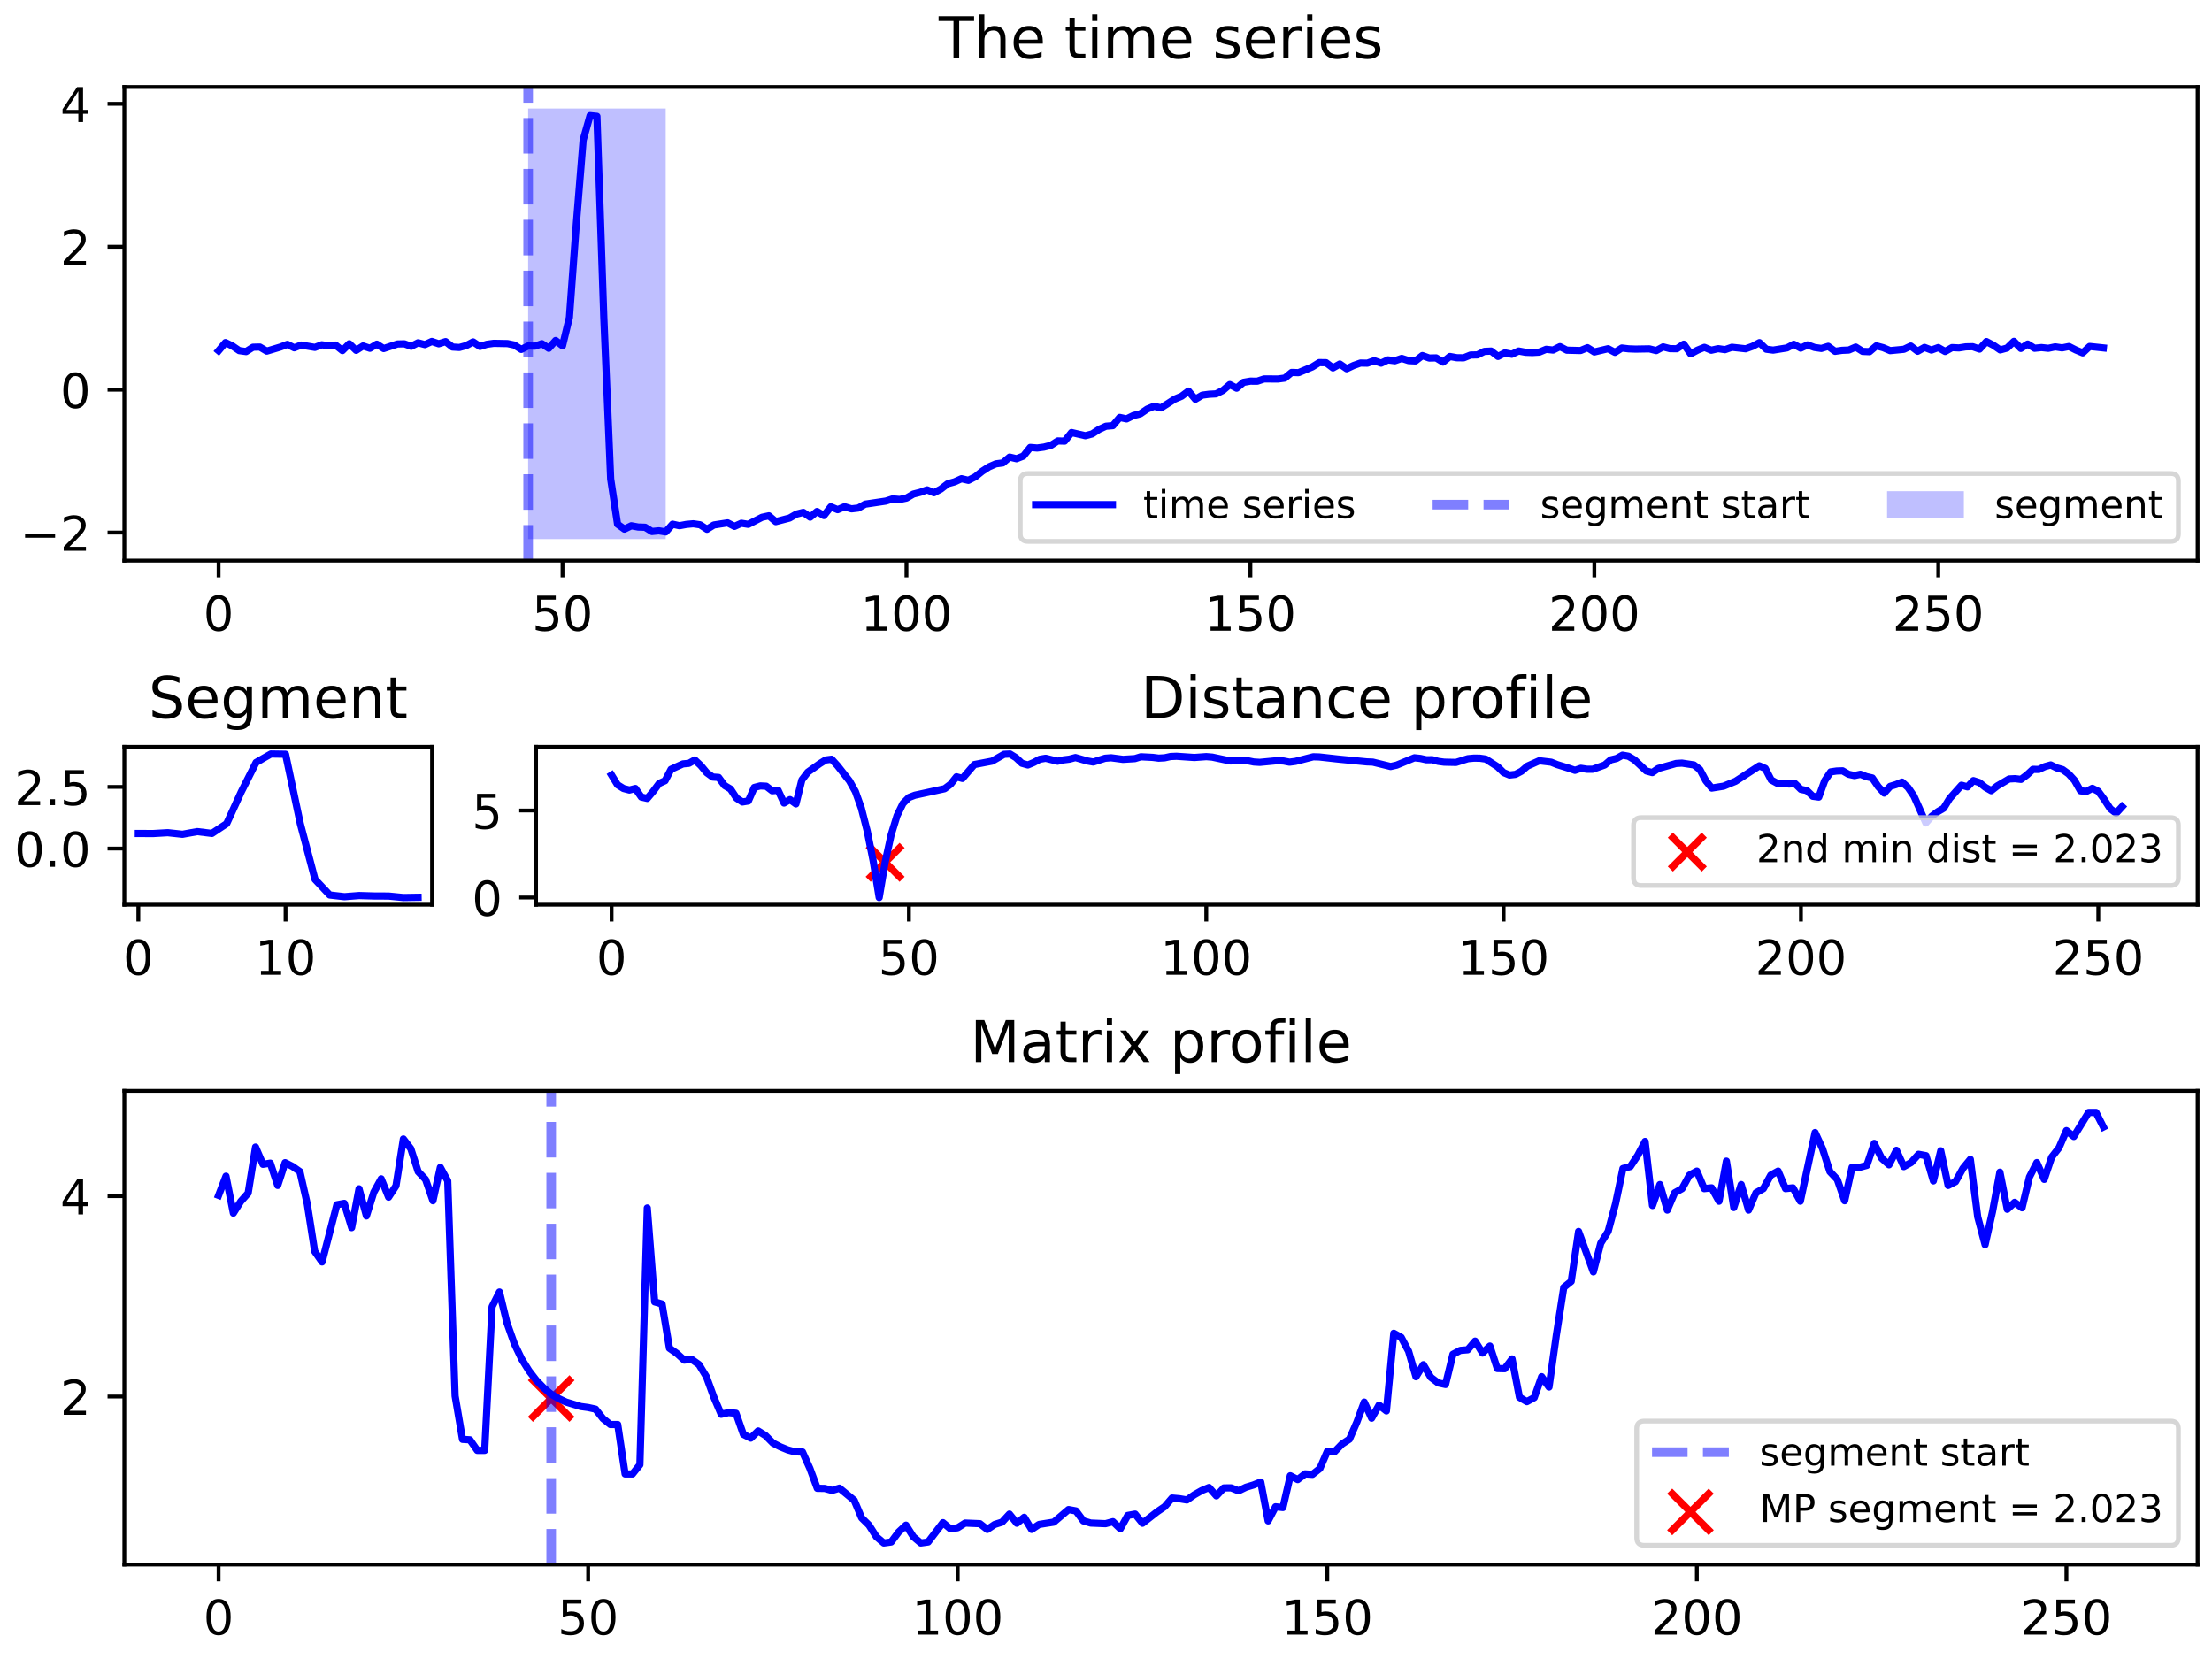 <?xml version="1.0" encoding="utf-8" standalone="no"?>
<!DOCTYPE svg PUBLIC "-//W3C//DTD SVG 1.1//EN"
  "http://www.w3.org/Graphics/SVG/1.1/DTD/svg11.dtd">
<!-- Created with matplotlib (https://matplotlib.org/) -->
<svg height="345.6pt" version="1.1" viewBox="0 0 460.8 345.6" width="460.8pt" xmlns="http://www.w3.org/2000/svg" xmlns:xlink="http://www.w3.org/1999/xlink">
 <defs>
  <style type="text/css">
*{stroke-linecap:butt;stroke-linejoin:round;}
  </style>
 </defs>
 <g id="figure_1">
  <g id="patch_1">
   <path d="M 0 345.6 
L 460.8 345.6 
L 460.8 0 
L 0 0 
z
" style="fill:#ffffff;"/>
  </g>
  <g id="axes_1">
   <g id="patch_2">
    <path d="M 25.903 116.79 
L 457.8 116.79 
L 457.8 18.118 
L 25.903 18.118 
z
" style="fill:#ffffff;"/>
   </g>
   <g id="patch_3">
    <path clip-path="url(#pa084a2a90e)" d="M 110.019 112.305 
L 138.678 112.305 
L 138.678 22.603 
L 110.019 22.603 
z
" style="fill:#0000ff;opacity:0.25;"/>
   </g>
   <g id="matplotlib.axis_1">
    <g id="xtick_1">
     <g id="line2d_1">
      <defs>
       <path d="M 0 0 
L 0 3.5 
" id="ma8cb26f817" style="stroke:#000000;stroke-width:0.8;"/>
      </defs>
      <g>
       <use style="stroke:#000000;stroke-width:0.8;" x="45.535" xlink:href="#ma8cb26f817" y="116.79"/>
      </g>
     </g>
     <g id="text_1">
      <!-- 0 -->
      <defs>
       <path d="M 31.781 66.406 
Q 24.172 66.406 20.328 58.906 
Q 16.5 51.422 16.5 36.375 
Q 16.5 21.391 20.328 13.891 
Q 24.172 6.391 31.781 6.391 
Q 39.453 6.391 43.281 13.891 
Q 47.125 21.391 47.125 36.375 
Q 47.125 51.422 43.281 58.906 
Q 39.453 66.406 31.781 66.406 
z
M 31.781 74.219 
Q 44.047 74.219 50.516 64.516 
Q 56.984 54.828 56.984 36.375 
Q 56.984 17.969 50.516 8.266 
Q 44.047 -1.422 31.781 -1.422 
Q 19.531 -1.422 13.062 8.266 
Q 6.594 17.969 6.594 36.375 
Q 6.594 54.828 13.062 64.516 
Q 19.531 74.219 31.781 74.219 
z
" id="DejaVuSans-48"/>
      </defs>
      <g transform="translate(42.354 131.389)scale(0.1 -0.1)">
       <use xlink:href="#DejaVuSans-48"/>
      </g>
     </g>
    </g>
    <g id="xtick_2">
     <g id="line2d_2">
      <g>
       <use style="stroke:#000000;stroke-width:0.8;" x="117.183" xlink:href="#ma8cb26f817" y="116.79"/>
      </g>
     </g>
     <g id="text_2">
      <!-- 50 -->
      <defs>
       <path d="M 10.797 72.906 
L 49.516 72.906 
L 49.516 64.594 
L 19.828 64.594 
L 19.828 46.734 
Q 21.969 47.469 24.109 47.828 
Q 26.266 48.188 28.422 48.188 
Q 40.625 48.188 47.75 41.5 
Q 54.891 34.812 54.891 23.391 
Q 54.891 11.625 47.562 5.094 
Q 40.234 -1.422 26.906 -1.422 
Q 22.312 -1.422 17.547 -0.641 
Q 12.797 0.141 7.719 1.703 
L 7.719 11.625 
Q 12.109 9.234 16.797 8.062 
Q 21.484 6.891 26.703 6.891 
Q 35.156 6.891 40.078 11.328 
Q 45.016 15.766 45.016 23.391 
Q 45.016 31 40.078 35.438 
Q 35.156 39.891 26.703 39.891 
Q 22.75 39.891 18.812 39.016 
Q 14.891 38.141 10.797 36.281 
z
" id="DejaVuSans-53"/>
      </defs>
      <g transform="translate(110.821 131.389)scale(0.1 -0.1)">
       <use xlink:href="#DejaVuSans-53"/>
       <use x="63.623" xlink:href="#DejaVuSans-48"/>
      </g>
     </g>
    </g>
    <g id="xtick_3">
     <g id="line2d_3">
      <g>
       <use style="stroke:#000000;stroke-width:0.8;" x="188.832" xlink:href="#ma8cb26f817" y="116.79"/>
      </g>
     </g>
     <g id="text_3">
      <!-- 100 -->
      <defs>
       <path d="M 12.406 8.297 
L 28.516 8.297 
L 28.516 63.922 
L 10.984 60.406 
L 10.984 69.391 
L 28.422 72.906 
L 38.281 72.906 
L 38.281 8.297 
L 54.391 8.297 
L 54.391 0 
L 12.406 0 
z
" id="DejaVuSans-49"/>
      </defs>
      <g transform="translate(179.288 131.389)scale(0.1 -0.1)">
       <use xlink:href="#DejaVuSans-49"/>
       <use x="63.623" xlink:href="#DejaVuSans-48"/>
       <use x="127.246" xlink:href="#DejaVuSans-48"/>
      </g>
     </g>
    </g>
    <g id="xtick_4">
     <g id="line2d_4">
      <g>
       <use style="stroke:#000000;stroke-width:0.8;" x="260.48" xlink:href="#ma8cb26f817" y="116.79"/>
      </g>
     </g>
     <g id="text_4">
      <!-- 150 -->
      <g transform="translate(250.936 131.389)scale(0.1 -0.1)">
       <use xlink:href="#DejaVuSans-49"/>
       <use x="63.623" xlink:href="#DejaVuSans-53"/>
       <use x="127.246" xlink:href="#DejaVuSans-48"/>
      </g>
     </g>
    </g>
    <g id="xtick_5">
     <g id="line2d_5">
      <g>
       <use style="stroke:#000000;stroke-width:0.8;" x="332.129" xlink:href="#ma8cb26f817" y="116.79"/>
      </g>
     </g>
     <g id="text_5">
      <!-- 200 -->
      <defs>
       <path d="M 19.188 8.297 
L 53.609 8.297 
L 53.609 0 
L 7.328 0 
L 7.328 8.297 
Q 12.938 14.109 22.625 23.891 
Q 32.328 33.688 34.812 36.531 
Q 39.547 41.844 41.422 45.531 
Q 43.312 49.219 43.312 52.781 
Q 43.312 58.594 39.234 62.25 
Q 35.156 65.922 28.609 65.922 
Q 23.969 65.922 18.812 64.312 
Q 13.672 62.703 7.812 59.422 
L 7.812 69.391 
Q 13.766 71.781 18.938 73 
Q 24.125 74.219 28.422 74.219 
Q 39.75 74.219 46.484 68.547 
Q 53.219 62.891 53.219 53.422 
Q 53.219 48.922 51.531 44.891 
Q 49.859 40.875 45.406 35.406 
Q 44.188 33.984 37.641 27.219 
Q 31.109 20.453 19.188 8.297 
z
" id="DejaVuSans-50"/>
      </defs>
      <g transform="translate(322.585 131.389)scale(0.1 -0.1)">
       <use xlink:href="#DejaVuSans-50"/>
       <use x="63.623" xlink:href="#DejaVuSans-48"/>
       <use x="127.246" xlink:href="#DejaVuSans-48"/>
      </g>
     </g>
    </g>
    <g id="xtick_6">
     <g id="line2d_6">
      <g>
       <use style="stroke:#000000;stroke-width:0.8;" x="403.777" xlink:href="#ma8cb26f817" y="116.79"/>
      </g>
     </g>
     <g id="text_6">
      <!-- 250 -->
      <g transform="translate(394.233 131.389)scale(0.1 -0.1)">
       <use xlink:href="#DejaVuSans-50"/>
       <use x="63.623" xlink:href="#DejaVuSans-53"/>
       <use x="127.246" xlink:href="#DejaVuSans-48"/>
      </g>
     </g>
    </g>
   </g>
   <g id="matplotlib.axis_2">
    <g id="ytick_1">
     <g id="line2d_7">
      <defs>
       <path d="M 0 0 
L -3.5 0 
" id="mf1a8c52ce9" style="stroke:#000000;stroke-width:0.8;"/>
      </defs>
      <g>
       <use style="stroke:#000000;stroke-width:0.8;" x="25.903" xlink:href="#mf1a8c52ce9" y="110.949"/>
      </g>
     </g>
     <g id="text_7">
      <!-- −2 -->
      <defs>
       <path d="M 10.594 35.5 
L 73.188 35.5 
L 73.188 27.203 
L 10.594 27.203 
z
" id="DejaVuSans-8722"/>
      </defs>
      <g transform="translate(4.161 114.748)scale(0.1 -0.1)">
       <use xlink:href="#DejaVuSans-8722"/>
       <use x="83.789" xlink:href="#DejaVuSans-50"/>
      </g>
     </g>
    </g>
    <g id="ytick_2">
     <g id="line2d_8">
      <g>
       <use style="stroke:#000000;stroke-width:0.8;" x="25.903" xlink:href="#mf1a8c52ce9" y="81.175"/>
      </g>
     </g>
     <g id="text_8">
      <!-- 0 -->
      <g transform="translate(12.541 84.974)scale(0.1 -0.1)">
       <use xlink:href="#DejaVuSans-48"/>
      </g>
     </g>
    </g>
    <g id="ytick_3">
     <g id="line2d_9">
      <g>
       <use style="stroke:#000000;stroke-width:0.8;" x="25.903" xlink:href="#mf1a8c52ce9" y="51.401"/>
      </g>
     </g>
     <g id="text_9">
      <!-- 2 -->
      <g transform="translate(12.541 55.2)scale(0.1 -0.1)">
       <use xlink:href="#DejaVuSans-50"/>
      </g>
     </g>
    </g>
    <g id="ytick_4">
     <g id="line2d_10">
      <g>
       <use style="stroke:#000000;stroke-width:0.8;" x="25.903" xlink:href="#mf1a8c52ce9" y="21.626"/>
      </g>
     </g>
     <g id="text_10">
      <!-- 4 -->
      <defs>
       <path d="M 37.797 64.312 
L 12.891 25.391 
L 37.797 25.391 
z
M 35.203 72.906 
L 47.609 72.906 
L 47.609 25.391 
L 58.016 25.391 
L 58.016 17.188 
L 47.609 17.188 
L 47.609 0 
L 37.797 0 
L 37.797 17.188 
L 4.891 17.188 
L 4.891 26.703 
z
" id="DejaVuSans-52"/>
      </defs>
      <g transform="translate(12.541 25.426)scale(0.1 -0.1)">
       <use xlink:href="#DejaVuSans-52"/>
      </g>
     </g>
    </g>
   </g>
   <g id="line2d_11">
    <path clip-path="url(#pa084a2a90e)" d="M 45.535 73.06 
L 46.968 71.363 
L 48.401 72.059 
L 49.834 73.04 
L 51.267 73.238 
L 52.7 72.33 
L 54.133 72.297 
L 55.566 73.147 
L 58.432 72.286 
L 59.865 71.735 
L 61.298 72.455 
L 62.731 71.88 
L 65.597 72.37 
L 67.03 71.823 
L 68.462 72.025 
L 69.895 71.882 
L 71.328 73.031 
L 72.761 71.613 
L 74.194 72.981 
L 75.627 72.067 
L 77.06 72.555 
L 78.493 71.694 
L 79.926 72.611 
L 82.792 71.659 
L 84.225 71.621 
L 85.658 72.14 
L 87.091 71.408 
L 88.524 71.789 
L 89.957 71.129 
L 91.39 71.617 
L 92.823 71.166 
L 94.256 72.295 
L 95.689 72.384 
L 97.122 71.99 
L 98.555 71.226 
L 99.988 72.17 
L 101.421 71.721 
L 102.854 71.522 
L 105.72 71.575 
L 107.153 71.876 
L 108.586 72.787 
L 110.019 72.068 
L 111.452 72.111 
L 112.884 71.594 
L 114.317 72.556 
L 115.75 70.94 
L 117.183 72.033 
L 118.616 66.129 
L 120.049 46.748 
L 121.482 29.176 
L 122.915 24.092 
L 124.348 24.235 
L 125.781 66.082 
L 127.214 99.789 
L 128.647 109.204 
L 130.08 110.232 
L 131.513 109.531 
L 132.946 109.797 
L 134.379 109.841 
L 135.812 110.727 
L 137.245 110.584 
L 138.678 110.817 
L 140.111 109.204 
L 141.544 109.521 
L 142.977 109.251 
L 144.41 109.118 
L 145.843 109.327 
L 147.276 110.26 
L 148.709 109.369 
L 151.575 108.926 
L 153.008 109.659 
L 154.441 109.008 
L 155.874 109.237 
L 158.739 107.765 
L 160.172 107.452 
L 161.605 108.669 
L 164.471 107.923 
L 165.904 107.103 
L 167.337 106.741 
L 168.77 107.738 
L 170.203 106.554 
L 171.636 107.403 
L 173.069 105.577 
L 174.502 106.174 
L 175.935 105.564 
L 177.368 106.005 
L 178.801 105.838 
L 180.234 105.027 
L 184.533 104.389 
L 185.966 103.929 
L 187.399 104.059 
L 188.832 103.761 
L 190.265 102.927 
L 191.698 102.563 
L 193.131 102.046 
L 194.564 102.644 
L 195.997 101.882 
L 197.43 100.773 
L 198.863 100.374 
L 200.296 99.725 
L 201.728 100.059 
L 203.161 99.331 
L 204.594 98.183 
L 206.027 97.251 
L 207.46 96.627 
L 208.893 96.441 
L 210.326 95.223 
L 211.759 95.561 
L 213.192 94.999 
L 214.625 93.209 
L 216.058 93.33 
L 217.491 93.14 
L 218.924 92.773 
L 220.357 91.855 
L 221.79 91.894 
L 223.223 90.101 
L 226.089 90.763 
L 227.522 90.388 
L 228.955 89.445 
L 230.388 88.784 
L 231.821 88.667 
L 233.254 86.955 
L 234.687 87.265 
L 236.12 86.556 
L 237.553 86.197 
L 238.986 85.218 
L 240.419 84.621 
L 241.852 84.978 
L 244.717 83.138 
L 246.15 82.534 
L 247.583 81.461 
L 249.016 83.169 
L 250.449 82.314 
L 251.882 82.125 
L 253.315 82.049 
L 254.748 81.333 
L 256.181 80.111 
L 257.614 80.86 
L 259.047 79.643 
L 260.48 79.395 
L 261.913 79.409 
L 263.346 78.934 
L 266.212 78.952 
L 267.645 78.759 
L 269.078 77.58 
L 270.511 77.629 
L 273.377 76.428 
L 274.81 75.534 
L 276.243 75.553 
L 277.676 76.636 
L 279.109 75.828 
L 280.542 76.811 
L 281.975 76.136 
L 283.408 75.624 
L 284.841 75.655 
L 286.274 75.137 
L 287.707 75.649 
L 289.139 74.971 
L 290.572 75.152 
L 292.005 74.66 
L 293.438 75.118 
L 294.871 75.186 
L 296.304 74.069 
L 297.737 74.587 
L 299.17 74.555 
L 300.603 75.426 
L 302.036 74.259 
L 303.469 74.519 
L 304.902 74.54 
L 306.335 73.96 
L 307.768 73.929 
L 309.201 73.207 
L 310.634 73.137 
L 312.067 74.249 
L 313.5 73.513 
L 314.933 73.8 
L 316.366 73.124 
L 317.799 73.388 
L 319.232 73.437 
L 320.665 73.352 
L 322.098 72.764 
L 323.531 72.925 
L 324.964 72.209 
L 326.397 72.949 
L 329.263 73.021 
L 330.696 72.426 
L 332.129 73.322 
L 334.994 72.641 
L 336.427 73.406 
L 337.86 72.495 
L 339.293 72.67 
L 340.726 72.723 
L 343.592 72.674 
L 345.025 73.036 
L 346.458 72.259 
L 347.891 72.634 
L 349.324 72.647 
L 350.757 71.696 
L 352.19 73.709 
L 353.623 72.943 
L 355.056 72.356 
L 356.489 72.957 
L 357.922 72.631 
L 359.355 72.842 
L 360.788 72.342 
L 363.654 72.66 
L 365.087 72.143 
L 366.52 71.377 
L 367.953 72.747 
L 369.386 72.936 
L 372.252 72.478 
L 373.685 71.719 
L 375.118 72.525 
L 376.551 71.848 
L 377.983 72.378 
L 379.416 72.588 
L 380.849 72.144 
L 382.282 73.187 
L 383.715 72.981 
L 385.148 72.919 
L 386.581 72.295 
L 388.014 73.202 
L 389.447 73.262 
L 390.88 72.048 
L 392.313 72.434 
L 393.746 73.042 
L 396.612 72.764 
L 398.045 72.084 
L 399.478 73.173 
L 400.911 72.367 
L 402.344 72.925 
L 403.777 72.402 
L 405.21 73.22 
L 406.643 72.406 
L 408.076 72.48 
L 409.509 72.254 
L 410.942 72.221 
L 412.375 72.725 
L 413.808 71.153 
L 415.241 71.909 
L 416.674 72.895 
L 418.107 72.506 
L 419.54 71.113 
L 420.972 72.583 
L 422.405 71.671 
L 423.838 72.551 
L 425.271 72.402 
L 426.704 72.556 
L 428.137 72.255 
L 429.57 72.469 
L 431.003 72.183 
L 432.436 72.908 
L 433.869 73.507 
L 435.302 72.17 
L 438.168 72.476 
L 438.168 72.476 
" style="fill:none;stroke:#0000ff;stroke-linecap:square;stroke-width:1.5;"/>
   </g>
   <g id="line2d_12">
    <path clip-path="url(#pa084a2a90e)" d="M 110.019 116.79 
L 110.019 18.118 
" style="fill:none;stroke:#0000ff;stroke-dasharray:7.4,3.2;stroke-dashoffset:0;stroke-opacity:0.5;stroke-width:2;"/>
   </g>
   <g id="patch_4">
    <path d="M 25.903 116.79 
L 25.903 18.118 
" style="fill:none;stroke:#000000;stroke-linecap:square;stroke-linejoin:miter;stroke-width:0.8;"/>
   </g>
   <g id="patch_5">
    <path d="M 457.8 116.79 
L 457.8 18.118 
" style="fill:none;stroke:#000000;stroke-linecap:square;stroke-linejoin:miter;stroke-width:0.8;"/>
   </g>
   <g id="patch_6">
    <path d="M 25.903 116.79 
L 457.8 116.79 
" style="fill:none;stroke:#000000;stroke-linecap:square;stroke-linejoin:miter;stroke-width:0.8;"/>
   </g>
   <g id="patch_7">
    <path d="M 25.903 18.118 
L 457.8 18.118 
" style="fill:none;stroke:#000000;stroke-linecap:square;stroke-linejoin:miter;stroke-width:0.8;"/>
   </g>
   <g id="text_11">
    <!-- The time series -->
    <defs>
     <path d="M -0.297 72.906 
L 61.375 72.906 
L 61.375 64.594 
L 35.5 64.594 
L 35.5 0 
L 25.594 0 
L 25.594 64.594 
L -0.297 64.594 
z
" id="DejaVuSans-84"/>
     <path d="M 54.891 33.016 
L 54.891 0 
L 45.906 0 
L 45.906 32.719 
Q 45.906 40.484 42.875 44.328 
Q 39.844 48.188 33.797 48.188 
Q 26.516 48.188 22.312 43.547 
Q 18.109 38.922 18.109 30.906 
L 18.109 0 
L 9.078 0 
L 9.078 75.984 
L 18.109 75.984 
L 18.109 46.188 
Q 21.344 51.125 25.703 53.562 
Q 30.078 56 35.797 56 
Q 45.219 56 50.047 50.172 
Q 54.891 44.344 54.891 33.016 
z
" id="DejaVuSans-104"/>
     <path d="M 56.203 29.594 
L 56.203 25.203 
L 14.891 25.203 
Q 15.484 15.922 20.484 11.062 
Q 25.484 6.203 34.422 6.203 
Q 39.594 6.203 44.453 7.469 
Q 49.312 8.734 54.109 11.281 
L 54.109 2.781 
Q 49.266 0.734 44.188 -0.344 
Q 39.109 -1.422 33.891 -1.422 
Q 20.797 -1.422 13.156 6.188 
Q 5.516 13.812 5.516 26.812 
Q 5.516 40.234 12.766 48.109 
Q 20.016 56 32.328 56 
Q 43.359 56 49.781 48.891 
Q 56.203 41.797 56.203 29.594 
z
M 47.219 32.234 
Q 47.125 39.594 43.094 43.984 
Q 39.062 48.391 32.422 48.391 
Q 24.906 48.391 20.391 44.141 
Q 15.875 39.891 15.188 32.172 
z
" id="DejaVuSans-101"/>
     <path id="DejaVuSans-32"/>
     <path d="M 18.312 70.219 
L 18.312 54.688 
L 36.812 54.688 
L 36.812 47.703 
L 18.312 47.703 
L 18.312 18.016 
Q 18.312 11.328 20.141 9.422 
Q 21.969 7.516 27.594 7.516 
L 36.812 7.516 
L 36.812 0 
L 27.594 0 
Q 17.188 0 13.234 3.875 
Q 9.281 7.766 9.281 18.016 
L 9.281 47.703 
L 2.688 47.703 
L 2.688 54.688 
L 9.281 54.688 
L 9.281 70.219 
z
" id="DejaVuSans-116"/>
     <path d="M 9.422 54.688 
L 18.406 54.688 
L 18.406 0 
L 9.422 0 
z
M 9.422 75.984 
L 18.406 75.984 
L 18.406 64.594 
L 9.422 64.594 
z
" id="DejaVuSans-105"/>
     <path d="M 52 44.188 
Q 55.375 50.25 60.062 53.125 
Q 64.75 56 71.094 56 
Q 79.641 56 84.281 50.016 
Q 88.922 44.047 88.922 33.016 
L 88.922 0 
L 79.891 0 
L 79.891 32.719 
Q 79.891 40.578 77.094 44.375 
Q 74.312 48.188 68.609 48.188 
Q 61.625 48.188 57.562 43.547 
Q 53.516 38.922 53.516 30.906 
L 53.516 0 
L 44.484 0 
L 44.484 32.719 
Q 44.484 40.625 41.703 44.406 
Q 38.922 48.188 33.109 48.188 
Q 26.219 48.188 22.156 43.531 
Q 18.109 38.875 18.109 30.906 
L 18.109 0 
L 9.078 0 
L 9.078 54.688 
L 18.109 54.688 
L 18.109 46.188 
Q 21.188 51.219 25.484 53.609 
Q 29.781 56 35.688 56 
Q 41.656 56 45.828 52.969 
Q 50 49.953 52 44.188 
z
" id="DejaVuSans-109"/>
     <path d="M 44.281 53.078 
L 44.281 44.578 
Q 40.484 46.531 36.375 47.5 
Q 32.281 48.484 27.875 48.484 
Q 21.188 48.484 17.844 46.438 
Q 14.5 44.391 14.5 40.281 
Q 14.5 37.156 16.891 35.375 
Q 19.281 33.594 26.516 31.984 
L 29.594 31.297 
Q 39.156 29.25 43.188 25.516 
Q 47.219 21.781 47.219 15.094 
Q 47.219 7.469 41.188 3.016 
Q 35.156 -1.422 24.609 -1.422 
Q 20.219 -1.422 15.453 -0.562 
Q 10.688 0.297 5.422 2 
L 5.422 11.281 
Q 10.406 8.688 15.234 7.391 
Q 20.062 6.109 24.812 6.109 
Q 31.156 6.109 34.562 8.281 
Q 37.984 10.453 37.984 14.406 
Q 37.984 18.062 35.516 20.016 
Q 33.062 21.969 24.703 23.781 
L 21.578 24.516 
Q 13.234 26.266 9.516 29.906 
Q 5.812 33.547 5.812 39.891 
Q 5.812 47.609 11.281 51.797 
Q 16.75 56 26.812 56 
Q 31.781 56 36.172 55.266 
Q 40.578 54.547 44.281 53.078 
z
" id="DejaVuSans-115"/>
     <path d="M 41.109 46.297 
Q 39.594 47.172 37.812 47.578 
Q 36.031 48 33.891 48 
Q 26.266 48 22.188 43.047 
Q 18.109 38.094 18.109 28.812 
L 18.109 0 
L 9.078 0 
L 9.078 54.688 
L 18.109 54.688 
L 18.109 46.188 
Q 20.953 51.172 25.484 53.578 
Q 30.031 56 36.531 56 
Q 37.453 56 38.578 55.875 
Q 39.703 55.766 41.062 55.516 
z
" id="DejaVuSans-114"/>
    </defs>
    <g transform="translate(195.555 12.118)scale(0.12 -0.12)">
     <use xlink:href="#DejaVuSans-84"/>
     <use x="61.084" xlink:href="#DejaVuSans-104"/>
     <use x="124.463" xlink:href="#DejaVuSans-101"/>
     <use x="185.986" xlink:href="#DejaVuSans-32"/>
     <use x="217.773" xlink:href="#DejaVuSans-116"/>
     <use x="256.982" xlink:href="#DejaVuSans-105"/>
     <use x="284.766" xlink:href="#DejaVuSans-109"/>
     <use x="382.178" xlink:href="#DejaVuSans-101"/>
     <use x="443.701" xlink:href="#DejaVuSans-32"/>
     <use x="475.488" xlink:href="#DejaVuSans-115"/>
     <use x="527.588" xlink:href="#DejaVuSans-101"/>
     <use x="589.111" xlink:href="#DejaVuSans-114"/>
     <use x="630.225" xlink:href="#DejaVuSans-105"/>
     <use x="658.008" xlink:href="#DejaVuSans-101"/>
     <use x="719.531" xlink:href="#DejaVuSans-115"/>
    </g>
   </g>
   <g id="legend_1">
    <g id="patch_8">
     <path d="M 214.139 112.79 
L 452.2 112.79 
Q 453.8 112.79 453.8 111.19 
L 453.8 100.248 
Q 453.8 98.648 452.2 98.648 
L 214.139 98.648 
Q 212.539 98.648 212.539 100.248 
L 212.539 111.19 
Q 212.539 112.79 214.139 112.79 
z
" style="fill:#ffffff;opacity:0.8;stroke:#cccccc;stroke-linejoin:miter;"/>
    </g>
    <g id="line2d_13">
     <path d="M 215.739 105.127 
L 231.739 105.127 
" style="fill:none;stroke:#0000ff;stroke-linecap:square;stroke-width:1.5;"/>
    </g>
    <g id="line2d_14"/>
    <g id="text_12">
     <!-- time series -->
     <g transform="translate(238.139 107.927)scale(0.08 -0.08)">
      <use xlink:href="#DejaVuSans-116"/>
      <use x="39.209" xlink:href="#DejaVuSans-105"/>
      <use x="66.992" xlink:href="#DejaVuSans-109"/>
      <use x="164.404" xlink:href="#DejaVuSans-101"/>
      <use x="225.928" xlink:href="#DejaVuSans-32"/>
      <use x="257.715" xlink:href="#DejaVuSans-115"/>
      <use x="309.814" xlink:href="#DejaVuSans-101"/>
      <use x="371.338" xlink:href="#DejaVuSans-114"/>
      <use x="412.451" xlink:href="#DejaVuSans-105"/>
      <use x="440.234" xlink:href="#DejaVuSans-101"/>
      <use x="501.758" xlink:href="#DejaVuSans-115"/>
     </g>
    </g>
    <g id="line2d_15">
     <path d="M 298.446 105.127 
L 314.446 105.127 
" style="fill:none;stroke:#0000ff;stroke-dasharray:7.4,3.2;stroke-dashoffset:0;stroke-opacity:0.5;stroke-width:2;"/>
    </g>
    <g id="line2d_16"/>
    <g id="text_13">
     <!-- segment start -->
     <defs>
      <path d="M 45.406 27.984 
Q 45.406 37.75 41.375 43.109 
Q 37.359 48.484 30.078 48.484 
Q 22.859 48.484 18.828 43.109 
Q 14.797 37.75 14.797 27.984 
Q 14.797 18.266 18.828 12.891 
Q 22.859 7.516 30.078 7.516 
Q 37.359 7.516 41.375 12.891 
Q 45.406 18.266 45.406 27.984 
z
M 54.391 6.781 
Q 54.391 -7.172 48.188 -13.984 
Q 42 -20.797 29.203 -20.797 
Q 24.469 -20.797 20.266 -20.094 
Q 16.062 -19.391 12.109 -17.922 
L 12.109 -9.188 
Q 16.062 -11.328 19.922 -12.344 
Q 23.781 -13.375 27.781 -13.375 
Q 36.625 -13.375 41.016 -8.766 
Q 45.406 -4.156 45.406 5.172 
L 45.406 9.625 
Q 42.625 4.781 38.281 2.391 
Q 33.938 0 27.875 0 
Q 17.828 0 11.672 7.656 
Q 5.516 15.328 5.516 27.984 
Q 5.516 40.672 11.672 48.328 
Q 17.828 56 27.875 56 
Q 33.938 56 38.281 53.609 
Q 42.625 51.219 45.406 46.391 
L 45.406 54.688 
L 54.391 54.688 
z
" id="DejaVuSans-103"/>
      <path d="M 54.891 33.016 
L 54.891 0 
L 45.906 0 
L 45.906 32.719 
Q 45.906 40.484 42.875 44.328 
Q 39.844 48.188 33.797 48.188 
Q 26.516 48.188 22.312 43.547 
Q 18.109 38.922 18.109 30.906 
L 18.109 0 
L 9.078 0 
L 9.078 54.688 
L 18.109 54.688 
L 18.109 46.188 
Q 21.344 51.125 25.703 53.562 
Q 30.078 56 35.797 56 
Q 45.219 56 50.047 50.172 
Q 54.891 44.344 54.891 33.016 
z
" id="DejaVuSans-110"/>
      <path d="M 34.281 27.484 
Q 23.391 27.484 19.188 25 
Q 14.984 22.516 14.984 16.5 
Q 14.984 11.719 18.141 8.906 
Q 21.297 6.109 26.703 6.109 
Q 34.188 6.109 38.703 11.406 
Q 43.219 16.703 43.219 25.484 
L 43.219 27.484 
z
M 52.203 31.203 
L 52.203 0 
L 43.219 0 
L 43.219 8.297 
Q 40.141 3.328 35.547 0.953 
Q 30.953 -1.422 24.312 -1.422 
Q 15.922 -1.422 10.953 3.297 
Q 6 8.016 6 15.922 
Q 6 25.141 12.172 29.828 
Q 18.359 34.516 30.609 34.516 
L 43.219 34.516 
L 43.219 35.406 
Q 43.219 41.609 39.141 45 
Q 35.062 48.391 27.688 48.391 
Q 23 48.391 18.547 47.266 
Q 14.109 46.141 10.016 43.891 
L 10.016 52.203 
Q 14.938 54.109 19.578 55.047 
Q 24.219 56 28.609 56 
Q 40.484 56 46.344 49.844 
Q 52.203 43.703 52.203 31.203 
z
" id="DejaVuSans-97"/>
     </defs>
     <g transform="translate(320.846 107.927)scale(0.08 -0.08)">
      <use xlink:href="#DejaVuSans-115"/>
      <use x="52.1" xlink:href="#DejaVuSans-101"/>
      <use x="113.623" xlink:href="#DejaVuSans-103"/>
      <use x="177.1" xlink:href="#DejaVuSans-109"/>
      <use x="274.512" xlink:href="#DejaVuSans-101"/>
      <use x="336.035" xlink:href="#DejaVuSans-110"/>
      <use x="399.414" xlink:href="#DejaVuSans-116"/>
      <use x="438.623" xlink:href="#DejaVuSans-32"/>
      <use x="470.41" xlink:href="#DejaVuSans-115"/>
      <use x="522.51" xlink:href="#DejaVuSans-116"/>
      <use x="561.719" xlink:href="#DejaVuSans-97"/>
      <use x="622.998" xlink:href="#DejaVuSans-114"/>
      <use x="664.111" xlink:href="#DejaVuSans-116"/>
     </g>
    </g>
    <g id="patch_9">
     <path d="M 393.11 107.927 
L 409.11 107.927 
L 409.11 102.327 
L 393.11 102.327 
z
" style="fill:#0000ff;opacity:0.25;"/>
    </g>
    <g id="text_14">
     <!-- segment -->
     <g transform="translate(415.51 107.927)scale(0.08 -0.08)">
      <use xlink:href="#DejaVuSans-115"/>
      <use x="52.1" xlink:href="#DejaVuSans-101"/>
      <use x="113.623" xlink:href="#DejaVuSans-103"/>
      <use x="177.1" xlink:href="#DejaVuSans-109"/>
      <use x="274.512" xlink:href="#DejaVuSans-101"/>
      <use x="336.035" xlink:href="#DejaVuSans-110"/>
      <use x="399.414" xlink:href="#DejaVuSans-116"/>
     </g>
    </g>
   </g>
  </g>
  <g id="axes_2">
   <g id="patch_10">
    <path d="M 25.903 188.465 
L 90.002 188.465 
L 90.002 155.575 
L 25.903 155.575 
z
" style="fill:#ffffff;"/>
   </g>
   <g id="matplotlib.axis_3">
    <g id="xtick_7">
     <g id="line2d_17">
      <g>
       <use style="stroke:#000000;stroke-width:0.8;" x="28.817" xlink:href="#ma8cb26f817" y="188.465"/>
      </g>
     </g>
     <g id="text_15">
      <!-- 0 -->
      <g transform="translate(25.636 203.064)scale(0.1 -0.1)">
       <use xlink:href="#DejaVuSans-48"/>
      </g>
     </g>
    </g>
    <g id="xtick_8">
     <g id="line2d_18">
      <g>
       <use style="stroke:#000000;stroke-width:0.8;" x="59.486" xlink:href="#ma8cb26f817" y="188.465"/>
      </g>
     </g>
     <g id="text_16">
      <!-- 10 -->
      <g transform="translate(53.123 203.064)scale(0.1 -0.1)">
       <use xlink:href="#DejaVuSans-49"/>
       <use x="63.623" xlink:href="#DejaVuSans-48"/>
      </g>
     </g>
    </g>
   </g>
   <g id="matplotlib.axis_4">
    <g id="ytick_5">
     <g id="line2d_19">
      <g>
       <use style="stroke:#000000;stroke-width:0.8;" x="25.903" xlink:href="#mf1a8c52ce9" y="176.771"/>
      </g>
     </g>
     <g id="text_17">
      <!-- 0.0 -->
      <defs>
       <path d="M 10.688 12.406 
L 21 12.406 
L 21 0 
L 10.688 0 
z
" id="DejaVuSans-46"/>
      </defs>
      <g transform="translate(3 180.57)scale(0.1 -0.1)">
       <use xlink:href="#DejaVuSans-48"/>
       <use x="63.623" xlink:href="#DejaVuSans-46"/>
       <use x="95.41" xlink:href="#DejaVuSans-48"/>
      </g>
     </g>
    </g>
    <g id="ytick_6">
     <g id="line2d_20">
      <g>
       <use style="stroke:#000000;stroke-width:0.8;" x="25.903" xlink:href="#mf1a8c52ce9" y="163.926"/>
      </g>
     </g>
     <g id="text_18">
      <!-- 2.5 -->
      <g transform="translate(3 167.725)scale(0.1 -0.1)">
       <use xlink:href="#DejaVuSans-50"/>
       <use x="63.623" xlink:href="#DejaVuSans-46"/>
       <use x="95.41" xlink:href="#DejaVuSans-53"/>
      </g>
     </g>
    </g>
   </g>
   <g id="line2d_21">
    <path clip-path="url(#peccb575180)" d="M 28.817 173.628 
L 31.884 173.643 
L 34.951 173.464 
L 38.018 173.796 
L 41.085 173.239 
L 44.151 173.616 
L 47.218 171.578 
L 50.285 164.889 
L 53.352 158.824 
L 56.419 157.07 
L 59.486 157.119 
L 62.553 171.562 
L 65.62 183.195 
L 68.687 186.445 
L 71.754 186.799 
L 74.821 186.558 
L 77.887 186.649 
L 80.954 186.665 
L 84.021 186.97 
L 87.088 186.921 
" style="fill:none;stroke:#0000ff;stroke-linecap:square;stroke-width:1.5;"/>
   </g>
   <g id="patch_11">
    <path d="M 25.903 188.465 
L 25.903 155.575 
" style="fill:none;stroke:#000000;stroke-linecap:square;stroke-linejoin:miter;stroke-width:0.8;"/>
   </g>
   <g id="patch_12">
    <path d="M 90.002 188.465 
L 90.002 155.575 
" style="fill:none;stroke:#000000;stroke-linecap:square;stroke-linejoin:miter;stroke-width:0.8;"/>
   </g>
   <g id="patch_13">
    <path d="M 25.903 188.465 
L 90.002 188.465 
" style="fill:none;stroke:#000000;stroke-linecap:square;stroke-linejoin:miter;stroke-width:0.8;"/>
   </g>
   <g id="patch_14">
    <path d="M 25.903 155.575 
L 90.002 155.575 
" style="fill:none;stroke:#000000;stroke-linecap:square;stroke-linejoin:miter;stroke-width:0.8;"/>
   </g>
   <g id="text_19">
    <!-- Segment -->
    <defs>
     <path d="M 53.516 70.516 
L 53.516 60.891 
Q 47.906 63.578 42.922 64.891 
Q 37.938 66.219 33.297 66.219 
Q 25.25 66.219 20.875 63.094 
Q 16.5 59.969 16.5 54.203 
Q 16.5 49.359 19.406 46.891 
Q 22.312 44.438 30.422 42.922 
L 36.375 41.703 
Q 47.406 39.594 52.656 34.297 
Q 57.906 29 57.906 20.125 
Q 57.906 9.516 50.797 4.047 
Q 43.703 -1.422 29.984 -1.422 
Q 24.812 -1.422 18.969 -0.25 
Q 13.141 0.922 6.891 3.219 
L 6.891 13.375 
Q 12.891 10.016 18.656 8.297 
Q 24.422 6.594 29.984 6.594 
Q 38.422 6.594 43.016 9.906 
Q 47.609 13.234 47.609 19.391 
Q 47.609 24.75 44.312 27.781 
Q 41.016 30.812 33.5 32.328 
L 27.484 33.5 
Q 16.453 35.688 11.516 40.375 
Q 6.594 45.062 6.594 53.422 
Q 6.594 63.094 13.406 68.656 
Q 20.219 74.219 32.172 74.219 
Q 37.312 74.219 42.625 73.281 
Q 47.953 72.359 53.516 70.516 
z
" id="DejaVuSans-83"/>
    </defs>
    <g transform="translate(30.952 149.575)scale(0.12 -0.12)">
     <use xlink:href="#DejaVuSans-83"/>
     <use x="63.477" xlink:href="#DejaVuSans-101"/>
     <use x="125" xlink:href="#DejaVuSans-103"/>
     <use x="188.477" xlink:href="#DejaVuSans-109"/>
     <use x="285.889" xlink:href="#DejaVuSans-101"/>
     <use x="347.412" xlink:href="#DejaVuSans-110"/>
     <use x="410.791" xlink:href="#DejaVuSans-116"/>
    </g>
   </g>
  </g>
  <g id="axes_3">
   <g id="patch_15">
    <path d="M 111.669 188.465 
L 457.8 188.465 
L 457.8 155.575 
L 111.669 155.575 
z
" style="fill:#ffffff;"/>
   </g>
   <g id="PathCollection_1">
    <defs>
     <path d="M -3.536 3.536 
L 3.536 -3.536 
M -3.536 -3.536 
L 3.536 3.536 
" id="m63d4d972e6" style="stroke:#ff0000;stroke-width:1.5;"/>
    </defs>
    <g clip-path="url(#p475cd09279)">
     <use style="fill:#ff0000;stroke:#ff0000;stroke-width:1.5;" x="184.388" xlink:href="#m63d4d972e6" y="179.637"/>
    </g>
   </g>
   <g id="matplotlib.axis_5">
    <g id="xtick_9">
     <g id="line2d_22">
      <g>
       <use style="stroke:#000000;stroke-width:0.8;" x="127.402" xlink:href="#ma8cb26f817" y="188.465"/>
      </g>
     </g>
     <g id="text_20">
      <!-- 0 -->
      <g transform="translate(124.221 203.064)scale(0.1 -0.1)">
       <use xlink:href="#DejaVuSans-48"/>
      </g>
     </g>
    </g>
    <g id="xtick_10">
     <g id="line2d_23">
      <g>
       <use style="stroke:#000000;stroke-width:0.8;" x="189.344" xlink:href="#ma8cb26f817" y="188.465"/>
      </g>
     </g>
     <g id="text_21">
      <!-- 50 -->
      <g transform="translate(182.981 203.064)scale(0.1 -0.1)">
       <use xlink:href="#DejaVuSans-53"/>
       <use x="63.623" xlink:href="#DejaVuSans-48"/>
      </g>
     </g>
    </g>
    <g id="xtick_11">
     <g id="line2d_24">
      <g>
       <use style="stroke:#000000;stroke-width:0.8;" x="251.286" xlink:href="#ma8cb26f817" y="188.465"/>
      </g>
     </g>
     <g id="text_22">
      <!-- 100 -->
      <g transform="translate(241.742 203.064)scale(0.1 -0.1)">
       <use xlink:href="#DejaVuSans-49"/>
       <use x="63.623" xlink:href="#DejaVuSans-48"/>
       <use x="127.246" xlink:href="#DejaVuSans-48"/>
      </g>
     </g>
    </g>
    <g id="xtick_12">
     <g id="line2d_25">
      <g>
       <use style="stroke:#000000;stroke-width:0.8;" x="313.227" xlink:href="#ma8cb26f817" y="188.465"/>
      </g>
     </g>
     <g id="text_23">
      <!-- 150 -->
      <g transform="translate(303.684 203.064)scale(0.1 -0.1)">
       <use xlink:href="#DejaVuSans-49"/>
       <use x="63.623" xlink:href="#DejaVuSans-53"/>
       <use x="127.246" xlink:href="#DejaVuSans-48"/>
      </g>
     </g>
    </g>
    <g id="xtick_13">
     <g id="line2d_26">
      <g>
       <use style="stroke:#000000;stroke-width:0.8;" x="375.169" xlink:href="#ma8cb26f817" y="188.465"/>
      </g>
     </g>
     <g id="text_24">
      <!-- 200 -->
      <g transform="translate(365.626 203.064)scale(0.1 -0.1)">
       <use xlink:href="#DejaVuSans-50"/>
       <use x="63.623" xlink:href="#DejaVuSans-48"/>
       <use x="127.246" xlink:href="#DejaVuSans-48"/>
      </g>
     </g>
    </g>
    <g id="xtick_14">
     <g id="line2d_27">
      <g>
       <use style="stroke:#000000;stroke-width:0.8;" x="437.111" xlink:href="#ma8cb26f817" y="188.465"/>
      </g>
     </g>
     <g id="text_25">
      <!-- 250 -->
      <g transform="translate(427.567 203.064)scale(0.1 -0.1)">
       <use xlink:href="#DejaVuSans-50"/>
       <use x="63.623" xlink:href="#DejaVuSans-53"/>
       <use x="127.246" xlink:href="#DejaVuSans-48"/>
      </g>
     </g>
    </g>
   </g>
   <g id="matplotlib.axis_6">
    <g id="ytick_7">
     <g id="line2d_28">
      <g>
       <use style="stroke:#000000;stroke-width:0.8;" x="111.669" xlink:href="#mf1a8c52ce9" y="186.97"/>
      </g>
     </g>
     <g id="text_26">
      <!-- 0 -->
      <g transform="translate(98.306 190.77)scale(0.1 -0.1)">
       <use xlink:href="#DejaVuSans-48"/>
      </g>
     </g>
    </g>
    <g id="ytick_8">
     <g id="line2d_29">
      <g>
       <use style="stroke:#000000;stroke-width:0.8;" x="111.669" xlink:href="#mf1a8c52ce9" y="168.847"/>
      </g>
     </g>
     <g id="text_27">
      <!-- 5 -->
      <g transform="translate(98.306 172.646)scale(0.1 -0.1)">
       <use xlink:href="#DejaVuSans-53"/>
      </g>
     </g>
    </g>
   </g>
   <g id="line2d_30">
    <path clip-path="url(#p475cd09279)" d="M 127.402 161.468 
L 128.641 163.483 
L 129.88 164.252 
L 131.118 164.575 
L 132.357 164.254 
L 133.596 166.03 
L 134.835 166.317 
L 136.074 164.859 
L 137.313 163.2 
L 138.551 162.636 
L 139.79 160.257 
L 142.268 159.133 
L 143.507 159.02 
L 144.746 158.315 
L 145.984 159.473 
L 147.223 160.96 
L 148.462 161.87 
L 149.701 161.953 
L 150.94 163.633 
L 152.179 164.369 
L 153.417 166.252 
L 154.656 167.063 
L 155.895 166.86 
L 157.134 164.038 
L 158.373 163.715 
L 159.612 163.777 
L 160.851 164.73 
L 162.089 164.631 
L 163.328 167.281 
L 164.567 166.57 
L 165.806 167.464 
L 167.045 162.47 
L 168.284 160.85 
L 170.761 159.086 
L 172 158.316 
L 173.239 158.158 
L 174.478 159.519 
L 176.955 162.663 
L 178.194 164.884 
L 179.433 168.355 
L 180.672 173.182 
L 181.911 179.412 
L 183.15 186.97 
L 184.388 179.637 
L 185.627 173.962 
L 186.866 169.922 
L 188.105 167.373 
L 189.344 166.127 
L 190.583 165.653 
L 196.777 164.304 
L 198.016 163.375 
L 199.254 161.822 
L 200.493 162.16 
L 202.971 159.27 
L 206.687 158.555 
L 209.165 157.133 
L 210.404 157.07 
L 211.643 157.835 
L 212.882 159.002 
L 214.121 159.355 
L 215.359 158.837 
L 216.598 158.168 
L 217.837 157.96 
L 220.315 158.576 
L 221.554 158.297 
L 222.792 158.145 
L 224.031 157.815 
L 226.509 158.523 
L 227.748 158.744 
L 230.225 157.957 
L 231.464 157.86 
L 233.942 158.188 
L 236.42 158.033 
L 237.658 157.65 
L 240.136 157.778 
L 241.375 157.937 
L 242.614 157.867 
L 243.853 157.594 
L 245.091 157.543 
L 248.808 157.799 
L 251.286 157.62 
L 252.524 157.72 
L 256.241 158.51 
L 257.48 158.503 
L 258.719 158.364 
L 259.957 158.487 
L 261.196 158.739 
L 262.435 158.815 
L 266.152 158.459 
L 267.391 158.534 
L 268.629 158.774 
L 269.868 158.609 
L 273.585 157.652 
L 274.824 157.689 
L 278.54 158.103 
L 284.734 158.714 
L 285.973 158.762 
L 289.69 159.674 
L 290.928 159.396 
L 294.645 157.865 
L 295.884 157.997 
L 297.123 158.274 
L 298.361 158.258 
L 299.6 158.606 
L 300.839 158.773 
L 303.317 158.826 
L 305.794 158.049 
L 307.033 157.936 
L 308.272 157.949 
L 309.511 158.127 
L 311.989 159.733 
L 313.227 160.945 
L 314.466 161.452 
L 315.705 161.309 
L 316.944 160.657 
L 318.183 159.593 
L 320.661 158.48 
L 323.138 158.777 
L 324.377 159.275 
L 326.855 160.046 
L 328.094 160.473 
L 329.332 160.051 
L 330.571 160.243 
L 331.81 160.243 
L 334.288 159.36 
L 335.527 158.298 
L 336.765 158 
L 338.004 157.312 
L 339.243 157.539 
L 340.482 158.285 
L 342.96 160.603 
L 344.198 160.944 
L 345.437 160.09 
L 349.154 159.046 
L 350.393 158.971 
L 352.87 159.349 
L 354.109 160.3 
L 355.348 162.633 
L 356.587 164.166 
L 359.064 163.77 
L 361.542 162.751 
L 366.497 159.536 
L 367.736 160.08 
L 368.975 162.48 
L 370.214 163.157 
L 371.453 163.162 
L 372.692 163.323 
L 373.93 163.231 
L 375.169 164.441 
L 376.408 164.691 
L 377.647 165.874 
L 378.886 166.038 
L 380.125 162.624 
L 381.364 160.795 
L 382.602 160.616 
L 383.841 160.575 
L 385.08 161.29 
L 386.319 161.562 
L 387.558 161.29 
L 388.797 161.779 
L 390.035 162.062 
L 391.274 163.872 
L 392.513 165.212 
L 393.752 163.813 
L 394.991 163.431 
L 396.23 162.923 
L 397.468 164.037 
L 398.707 165.842 
L 401.185 171.428 
L 402.424 170.032 
L 403.663 169.089 
L 404.901 168.367 
L 406.14 166.343 
L 408.618 163.571 
L 409.857 163.913 
L 411.096 162.618 
L 412.334 163.018 
L 413.573 164.008 
L 414.812 164.713 
L 416.051 163.733 
L 418.529 162.271 
L 419.767 162.21 
L 421.006 162.355 
L 422.245 161.433 
L 423.484 160.275 
L 424.723 160.286 
L 425.962 159.701 
L 427.2 159.352 
L 428.439 159.962 
L 429.678 160.316 
L 430.917 161.207 
L 432.156 162.553 
L 433.395 164.739 
L 434.634 164.867 
L 435.872 164.221 
L 437.111 164.849 
L 438.35 166.537 
L 439.589 168.451 
L 440.828 169.407 
L 442.067 168.049 
L 442.067 168.049 
" style="fill:none;stroke:#0000ff;stroke-linecap:square;stroke-width:1.5;"/>
   </g>
   <g id="patch_16">
    <path d="M 111.669 188.465 
L 111.669 155.575 
" style="fill:none;stroke:#000000;stroke-linecap:square;stroke-linejoin:miter;stroke-width:0.8;"/>
   </g>
   <g id="patch_17">
    <path d="M 457.8 188.465 
L 457.8 155.575 
" style="fill:none;stroke:#000000;stroke-linecap:square;stroke-linejoin:miter;stroke-width:0.8;"/>
   </g>
   <g id="patch_18">
    <path d="M 111.669 188.465 
L 457.8 188.465 
" style="fill:none;stroke:#000000;stroke-linecap:square;stroke-linejoin:miter;stroke-width:0.8;"/>
   </g>
   <g id="patch_19">
    <path d="M 111.669 155.575 
L 457.8 155.575 
" style="fill:none;stroke:#000000;stroke-linecap:square;stroke-linejoin:miter;stroke-width:0.8;"/>
   </g>
   <g id="text_28">
    <!-- Distance profile -->
    <defs>
     <path d="M 19.672 64.797 
L 19.672 8.109 
L 31.594 8.109 
Q 46.688 8.109 53.688 14.938 
Q 60.688 21.781 60.688 36.531 
Q 60.688 51.172 53.688 57.984 
Q 46.688 64.797 31.594 64.797 
z
M 9.812 72.906 
L 30.078 72.906 
Q 51.266 72.906 61.172 64.094 
Q 71.094 55.281 71.094 36.531 
Q 71.094 17.672 61.125 8.828 
Q 51.172 0 30.078 0 
L 9.812 0 
z
" id="DejaVuSans-68"/>
     <path d="M 48.781 52.594 
L 48.781 44.188 
Q 44.969 46.297 41.141 47.344 
Q 37.312 48.391 33.406 48.391 
Q 24.656 48.391 19.812 42.844 
Q 14.984 37.312 14.984 27.297 
Q 14.984 17.281 19.812 11.734 
Q 24.656 6.203 33.406 6.203 
Q 37.312 6.203 41.141 7.25 
Q 44.969 8.297 48.781 10.406 
L 48.781 2.094 
Q 45.016 0.344 40.984 -0.531 
Q 36.969 -1.422 32.422 -1.422 
Q 20.062 -1.422 12.781 6.344 
Q 5.516 14.109 5.516 27.297 
Q 5.516 40.672 12.859 48.328 
Q 20.219 56 33.016 56 
Q 37.156 56 41.109 55.141 
Q 45.062 54.297 48.781 52.594 
z
" id="DejaVuSans-99"/>
     <path d="M 18.109 8.203 
L 18.109 -20.797 
L 9.078 -20.797 
L 9.078 54.688 
L 18.109 54.688 
L 18.109 46.391 
Q 20.953 51.266 25.266 53.625 
Q 29.594 56 35.594 56 
Q 45.562 56 51.781 48.094 
Q 58.016 40.188 58.016 27.297 
Q 58.016 14.406 51.781 6.484 
Q 45.562 -1.422 35.594 -1.422 
Q 29.594 -1.422 25.266 0.953 
Q 20.953 3.328 18.109 8.203 
z
M 48.688 27.297 
Q 48.688 37.203 44.609 42.844 
Q 40.531 48.484 33.406 48.484 
Q 26.266 48.484 22.188 42.844 
Q 18.109 37.203 18.109 27.297 
Q 18.109 17.391 22.188 11.75 
Q 26.266 6.109 33.406 6.109 
Q 40.531 6.109 44.609 11.75 
Q 48.688 17.391 48.688 27.297 
z
" id="DejaVuSans-112"/>
     <path d="M 30.609 48.391 
Q 23.391 48.391 19.188 42.75 
Q 14.984 37.109 14.984 27.297 
Q 14.984 17.484 19.156 11.844 
Q 23.344 6.203 30.609 6.203 
Q 37.797 6.203 41.984 11.859 
Q 46.188 17.531 46.188 27.297 
Q 46.188 37.016 41.984 42.703 
Q 37.797 48.391 30.609 48.391 
z
M 30.609 56 
Q 42.328 56 49.016 48.375 
Q 55.719 40.766 55.719 27.297 
Q 55.719 13.875 49.016 6.219 
Q 42.328 -1.422 30.609 -1.422 
Q 18.844 -1.422 12.172 6.219 
Q 5.516 13.875 5.516 27.297 
Q 5.516 40.766 12.172 48.375 
Q 18.844 56 30.609 56 
z
" id="DejaVuSans-111"/>
     <path d="M 37.109 75.984 
L 37.109 68.5 
L 28.516 68.5 
Q 23.688 68.5 21.797 66.547 
Q 19.922 64.594 19.922 59.516 
L 19.922 54.688 
L 34.719 54.688 
L 34.719 47.703 
L 19.922 47.703 
L 19.922 0 
L 10.891 0 
L 10.891 47.703 
L 2.297 47.703 
L 2.297 54.688 
L 10.891 54.688 
L 10.891 58.5 
Q 10.891 67.625 15.141 71.797 
Q 19.391 75.984 28.609 75.984 
z
" id="DejaVuSans-102"/>
     <path d="M 9.422 75.984 
L 18.406 75.984 
L 18.406 0 
L 9.422 0 
z
" id="DejaVuSans-108"/>
    </defs>
    <g transform="translate(237.643 149.575)scale(0.12 -0.12)">
     <use xlink:href="#DejaVuSans-68"/>
     <use x="77.002" xlink:href="#DejaVuSans-105"/>
     <use x="104.785" xlink:href="#DejaVuSans-115"/>
     <use x="156.885" xlink:href="#DejaVuSans-116"/>
     <use x="196.094" xlink:href="#DejaVuSans-97"/>
     <use x="257.373" xlink:href="#DejaVuSans-110"/>
     <use x="320.752" xlink:href="#DejaVuSans-99"/>
     <use x="375.732" xlink:href="#DejaVuSans-101"/>
     <use x="437.256" xlink:href="#DejaVuSans-32"/>
     <use x="469.043" xlink:href="#DejaVuSans-112"/>
     <use x="532.52" xlink:href="#DejaVuSans-114"/>
     <use x="571.383" xlink:href="#DejaVuSans-111"/>
     <use x="632.564" xlink:href="#DejaVuSans-102"/>
     <use x="667.77" xlink:href="#DejaVuSans-105"/>
     <use x="695.553" xlink:href="#DejaVuSans-108"/>
     <use x="723.336" xlink:href="#DejaVuSans-101"/>
    </g>
   </g>
   <g id="legend_2">
    <g id="patch_20">
     <path d="M 341.895 184.465 
L 452.2 184.465 
Q 453.8 184.465 453.8 182.865 
L 453.8 171.923 
Q 453.8 170.323 452.2 170.323 
L 341.895 170.323 
Q 340.295 170.323 340.295 171.923 
L 340.295 182.865 
Q 340.295 184.465 341.895 184.465 
z
" style="fill:#ffffff;opacity:0.8;stroke:#cccccc;stroke-linejoin:miter;"/>
    </g>
    <g id="PathCollection_2">
     <g>
      <use style="fill:#ff0000;stroke:#ff0000;stroke-width:1.5;" x="351.495" xlink:href="#m63d4d972e6" y="177.502"/>
     </g>
    </g>
    <g id="text_29">
     <!-- 2nd min dist = 2.023 -->
     <defs>
      <path d="M 45.406 46.391 
L 45.406 75.984 
L 54.391 75.984 
L 54.391 0 
L 45.406 0 
L 45.406 8.203 
Q 42.578 3.328 38.25 0.953 
Q 33.938 -1.422 27.875 -1.422 
Q 17.969 -1.422 11.734 6.484 
Q 5.516 14.406 5.516 27.297 
Q 5.516 40.188 11.734 48.094 
Q 17.969 56 27.875 56 
Q 33.938 56 38.25 53.625 
Q 42.578 51.266 45.406 46.391 
z
M 14.797 27.297 
Q 14.797 17.391 18.875 11.75 
Q 22.953 6.109 30.078 6.109 
Q 37.203 6.109 41.297 11.75 
Q 45.406 17.391 45.406 27.297 
Q 45.406 37.203 41.297 42.844 
Q 37.203 48.484 30.078 48.484 
Q 22.953 48.484 18.875 42.844 
Q 14.797 37.203 14.797 27.297 
z
" id="DejaVuSans-100"/>
      <path d="M 10.594 45.406 
L 73.188 45.406 
L 73.188 37.203 
L 10.594 37.203 
z
M 10.594 25.484 
L 73.188 25.484 
L 73.188 17.188 
L 10.594 17.188 
z
" id="DejaVuSans-61"/>
      <path d="M 40.578 39.312 
Q 47.656 37.797 51.625 33 
Q 55.609 28.219 55.609 21.188 
Q 55.609 10.406 48.188 4.484 
Q 40.766 -1.422 27.094 -1.422 
Q 22.516 -1.422 17.656 -0.516 
Q 12.797 0.391 7.625 2.203 
L 7.625 11.719 
Q 11.719 9.328 16.594 8.109 
Q 21.484 6.891 26.812 6.891 
Q 36.078 6.891 40.938 10.547 
Q 45.797 14.203 45.797 21.188 
Q 45.797 27.641 41.281 31.266 
Q 36.766 34.906 28.719 34.906 
L 20.219 34.906 
L 20.219 43.016 
L 29.109 43.016 
Q 36.375 43.016 40.234 45.922 
Q 44.094 48.828 44.094 54.297 
Q 44.094 59.906 40.109 62.906 
Q 36.141 65.922 28.719 65.922 
Q 24.656 65.922 20.016 65.031 
Q 15.375 64.156 9.812 62.312 
L 9.812 71.094 
Q 15.438 72.656 20.344 73.438 
Q 25.25 74.219 29.594 74.219 
Q 40.828 74.219 47.359 69.109 
Q 53.906 64.016 53.906 55.328 
Q 53.906 49.266 50.438 45.094 
Q 46.969 40.922 40.578 39.312 
z
" id="DejaVuSans-51"/>
     </defs>
     <g transform="translate(365.895 179.602)scale(0.08 -0.08)">
      <use xlink:href="#DejaVuSans-50"/>
      <use x="63.623" xlink:href="#DejaVuSans-110"/>
      <use x="127.002" xlink:href="#DejaVuSans-100"/>
      <use x="190.479" xlink:href="#DejaVuSans-32"/>
      <use x="222.266" xlink:href="#DejaVuSans-109"/>
      <use x="319.678" xlink:href="#DejaVuSans-105"/>
      <use x="347.461" xlink:href="#DejaVuSans-110"/>
      <use x="410.84" xlink:href="#DejaVuSans-32"/>
      <use x="442.627" xlink:href="#DejaVuSans-100"/>
      <use x="506.104" xlink:href="#DejaVuSans-105"/>
      <use x="533.887" xlink:href="#DejaVuSans-115"/>
      <use x="585.986" xlink:href="#DejaVuSans-116"/>
      <use x="625.195" xlink:href="#DejaVuSans-32"/>
      <use x="656.982" xlink:href="#DejaVuSans-61"/>
      <use x="740.771" xlink:href="#DejaVuSans-32"/>
      <use x="772.559" xlink:href="#DejaVuSans-50"/>
      <use x="836.182" xlink:href="#DejaVuSans-46"/>
      <use x="867.969" xlink:href="#DejaVuSans-48"/>
      <use x="931.592" xlink:href="#DejaVuSans-50"/>
      <use x="995.215" xlink:href="#DejaVuSans-51"/>
     </g>
    </g>
   </g>
  </g>
  <g id="axes_4">
   <g id="patch_21">
    <path d="M 25.903 325.922 
L 457.8 325.922 
L 457.8 227.25 
L 25.903 227.25 
z
" style="fill:#ffffff;"/>
   </g>
   <g id="PathCollection_3">
    <defs>
     <path d="M -4.33 4.33 
L 4.33 -4.33 
M -4.33 -4.33 
L 4.33 4.33 
" id="m4c2629bbb0" style="stroke:#ff0000;stroke-width:1.5;"/>
    </defs>
    <g clip-path="url(#pe9cd4c6044)">
     <use style="fill:#ff0000;stroke:#ff0000;stroke-width:1.5;" x="114.823" xlink:href="#m4c2629bbb0" y="291.341"/>
    </g>
   </g>
   <g id="matplotlib.axis_7">
    <g id="xtick_15">
     <g id="line2d_31">
      <g>
       <use style="stroke:#000000;stroke-width:0.8;" x="45.535" xlink:href="#ma8cb26f817" y="325.922"/>
      </g>
     </g>
     <g id="text_30">
      <!-- 0 -->
      <g transform="translate(42.354 340.52)scale(0.1 -0.1)">
       <use xlink:href="#DejaVuSans-48"/>
      </g>
     </g>
    </g>
    <g id="xtick_16">
     <g id="line2d_32">
      <g>
       <use style="stroke:#000000;stroke-width:0.8;" x="122.522" xlink:href="#ma8cb26f817" y="325.922"/>
      </g>
     </g>
     <g id="text_31">
      <!-- 50 -->
      <g transform="translate(116.159 340.52)scale(0.1 -0.1)">
       <use xlink:href="#DejaVuSans-53"/>
       <use x="63.623" xlink:href="#DejaVuSans-48"/>
      </g>
     </g>
    </g>
    <g id="xtick_17">
     <g id="line2d_33">
      <g>
       <use style="stroke:#000000;stroke-width:0.8;" x="199.509" xlink:href="#ma8cb26f817" y="325.922"/>
      </g>
     </g>
     <g id="text_32">
      <!-- 100 -->
      <g transform="translate(189.965 340.52)scale(0.1 -0.1)">
       <use xlink:href="#DejaVuSans-49"/>
       <use x="63.623" xlink:href="#DejaVuSans-48"/>
       <use x="127.246" xlink:href="#DejaVuSans-48"/>
      </g>
     </g>
    </g>
    <g id="xtick_18">
     <g id="line2d_34">
      <g>
       <use style="stroke:#000000;stroke-width:0.8;" x="276.496" xlink:href="#ma8cb26f817" y="325.922"/>
      </g>
     </g>
     <g id="text_33">
      <!-- 150 -->
      <g transform="translate(266.952 340.52)scale(0.1 -0.1)">
       <use xlink:href="#DejaVuSans-49"/>
       <use x="63.623" xlink:href="#DejaVuSans-53"/>
       <use x="127.246" xlink:href="#DejaVuSans-48"/>
      </g>
     </g>
    </g>
    <g id="xtick_19">
     <g id="line2d_35">
      <g>
       <use style="stroke:#000000;stroke-width:0.8;" x="353.483" xlink:href="#ma8cb26f817" y="325.922"/>
      </g>
     </g>
     <g id="text_34">
      <!-- 200 -->
      <g transform="translate(343.939 340.52)scale(0.1 -0.1)">
       <use xlink:href="#DejaVuSans-50"/>
       <use x="63.623" xlink:href="#DejaVuSans-48"/>
       <use x="127.246" xlink:href="#DejaVuSans-48"/>
      </g>
     </g>
    </g>
    <g id="xtick_20">
     <g id="line2d_36">
      <g>
       <use style="stroke:#000000;stroke-width:0.8;" x="430.469" xlink:href="#ma8cb26f817" y="325.922"/>
      </g>
     </g>
     <g id="text_35">
      <!-- 250 -->
      <g transform="translate(420.926 340.52)scale(0.1 -0.1)">
       <use xlink:href="#DejaVuSans-50"/>
       <use x="63.623" xlink:href="#DejaVuSans-53"/>
       <use x="127.246" xlink:href="#DejaVuSans-48"/>
      </g>
     </g>
    </g>
   </g>
   <g id="matplotlib.axis_8">
    <g id="ytick_9">
     <g id="line2d_37">
      <g>
       <use style="stroke:#000000;stroke-width:0.8;" x="25.903" xlink:href="#mf1a8c52ce9" y="290.924"/>
      </g>
     </g>
     <g id="text_36">
      <!-- 2 -->
      <g transform="translate(12.541 294.724)scale(0.1 -0.1)">
       <use xlink:href="#DejaVuSans-50"/>
      </g>
     </g>
    </g>
    <g id="ytick_10">
     <g id="line2d_38">
      <g>
       <use style="stroke:#000000;stroke-width:0.8;" x="25.903" xlink:href="#mf1a8c52ce9" y="249.185"/>
      </g>
     </g>
     <g id="text_37">
      <!-- 4 -->
      <g transform="translate(12.541 252.984)scale(0.1 -0.1)">
       <use xlink:href="#DejaVuSans-52"/>
      </g>
     </g>
    </g>
   </g>
   <g id="line2d_39">
    <path clip-path="url(#pe9cd4c6044)" d="M 45.535 249.018 
L 47.075 245.019 
L 48.614 252.724 
L 50.154 250.279 
L 51.694 248.547 
L 53.234 238.945 
L 54.773 242.548 
L 56.313 242.308 
L 57.853 246.948 
L 59.393 242.205 
L 60.932 242.988 
L 62.472 244.068 
L 64.012 250.829 
L 65.552 260.673 
L 67.091 262.886 
L 70.171 250.975 
L 71.711 250.683 
L 73.25 255.741 
L 74.79 247.648 
L 76.33 253.303 
L 77.87 248.37 
L 79.409 245.572 
L 80.949 249.389 
L 82.489 247.036 
L 84.028 237.264 
L 85.568 239.273 
L 87.108 244.066 
L 88.648 245.696 
L 90.187 250.135 
L 91.727 243.183 
L 93.267 246.005 
L 94.807 290.806 
L 96.346 299.843 
L 97.886 299.936 
L 99.426 302.144 
L 100.966 302.144 
L 102.505 272.218 
L 104.045 269.151 
L 105.585 275.51 
L 107.125 279.867 
L 108.664 283.095 
L 110.204 285.569 
L 111.744 287.569 
L 113.283 289.146 
L 114.823 290.442 
L 116.363 291.341 
L 117.903 292.069 
L 120.982 293.001 
L 122.522 293.211 
L 124.062 293.546 
L 125.601 295.511 
L 127.141 296.752 
L 128.681 296.752 
L 130.221 307.055 
L 131.76 307.055 
L 133.3 305.133 
L 134.84 251.645 
L 136.38 271.207 
L 137.919 271.644 
L 139.459 280.864 
L 140.999 281.936 
L 142.538 283.336 
L 144.078 283.175 
L 145.618 284.27 
L 147.158 286.805 
L 148.697 291.03 
L 150.237 294.623 
L 151.777 294.266 
L 153.317 294.408 
L 154.856 298.801 
L 156.396 299.584 
L 157.936 298.092 
L 159.476 299.06 
L 161.015 300.614 
L 162.555 301.401 
L 164.095 302.032 
L 165.635 302.454 
L 167.174 302.474 
L 168.714 305.897 
L 170.254 310.044 
L 171.794 310.067 
L 173.333 310.487 
L 174.873 310.012 
L 177.952 312.55 
L 179.492 316.2 
L 181.032 317.72 
L 182.572 320.142 
L 184.111 321.437 
L 185.651 321.222 
L 187.191 319.158 
L 188.731 317.72 
L 190.27 320.142 
L 191.81 321.437 
L 193.35 321.222 
L 196.429 317.193 
L 197.969 318.475 
L 199.509 318.257 
L 201.049 317.28 
L 204.128 317.409 
L 205.668 318.609 
L 207.207 317.572 
L 208.747 317.087 
L 210.287 315.411 
L 211.827 317.317 
L 213.366 316.079 
L 214.906 318.609 
L 216.446 317.572 
L 219.525 317.087 
L 222.605 314.466 
L 224.145 314.751 
L 225.684 316.826 
L 227.224 317.28 
L 230.304 317.409 
L 231.843 316.995 
L 233.383 318.475 
L 234.923 315.698 
L 236.462 315.411 
L 238.002 317.317 
L 241.082 314.911 
L 242.621 313.862 
L 244.161 312.07 
L 245.701 312.211 
L 247.241 312.467 
L 248.78 311.397 
L 250.32 310.518 
L 251.86 309.876 
L 253.4 311.615 
L 254.939 309.965 
L 256.479 309.948 
L 258.019 310.568 
L 259.559 309.819 
L 261.098 309.353 
L 262.638 308.737 
L 264.178 316.826 
L 265.717 313.886 
L 267.257 314.046 
L 268.797 307.427 
L 270.337 308.226 
L 271.876 307.036 
L 273.416 307.14 
L 274.956 305.918 
L 276.496 302.369 
L 278.035 302.404 
L 279.575 300.816 
L 281.115 299.805 
L 282.655 296.262 
L 284.194 292.082 
L 285.734 295.437 
L 287.274 292.706 
L 288.814 293.923 
L 290.353 277.743 
L 291.893 278.598 
L 293.433 281.481 
L 294.973 286.802 
L 296.512 284.286 
L 298.052 286.913 
L 299.592 288.083 
L 301.131 288.418 
L 302.671 282.116 
L 304.211 281.307 
L 305.751 281.184 
L 307.29 279.382 
L 308.83 281.864 
L 310.37 280.409 
L 311.91 285.087 
L 313.449 285.125 
L 314.989 283.09 
L 316.529 291.089 
L 318.069 291.99 
L 319.608 291.153 
L 321.148 286.785 
L 322.688 288.949 
L 324.228 278.036 
L 325.767 268.182 
L 327.307 266.938 
L 328.847 256.535 
L 331.926 264.958 
L 333.466 258.989 
L 335.006 256.523 
L 336.545 250.763 
L 338.085 243.42 
L 339.625 243.01 
L 341.165 240.699 
L 342.704 237.779 
L 344.244 251.127 
L 345.784 246.764 
L 347.324 252.079 
L 348.863 248.486 
L 350.403 247.619 
L 351.943 244.808 
L 353.483 243.962 
L 355.022 247.613 
L 356.562 247.449 
L 358.102 250.235 
L 359.641 241.886 
L 361.181 251.548 
L 362.721 246.764 
L 364.261 252.079 
L 365.8 248.486 
L 367.34 247.619 
L 368.88 244.808 
L 370.42 243.962 
L 371.959 247.613 
L 373.499 247.449 
L 375.039 250.235 
L 378.118 235.924 
L 379.658 239.273 
L 381.198 244.066 
L 382.738 245.696 
L 384.277 250.135 
L 385.817 243.173 
L 387.357 243.183 
L 388.897 242.767 
L 390.436 238.185 
L 391.976 241.279 
L 393.516 242.65 
L 395.055 239.63 
L 396.595 243.025 
L 398.135 242.17 
L 399.675 240.459 
L 401.214 240.748 
L 402.754 246.005 
L 404.294 239.734 
L 405.834 246.951 
L 407.373 246.165 
L 408.913 243.393 
L 410.453 241.512 
L 411.993 253.502 
L 413.532 259.294 
L 415.072 252.439 
L 416.612 244.181 
L 418.152 251.919 
L 419.691 250.473 
L 421.231 251.601 
L 422.771 245.184 
L 424.31 242.184 
L 425.85 245.682 
L 427.39 241.075 
L 428.93 239.091 
L 430.469 235.525 
L 432.009 236.749 
L 435.089 231.743 
L 436.628 231.735 
L 438.168 234.773 
L 438.168 234.773 
" style="fill:none;stroke:#0000ff;stroke-linecap:square;stroke-width:1.5;"/>
   </g>
   <g id="line2d_40">
    <path clip-path="url(#pe9cd4c6044)" d="M 114.823 325.922 
L 114.823 227.25 
" style="fill:none;stroke:#0000ff;stroke-dasharray:7.4,3.2;stroke-dashoffset:0;stroke-opacity:0.5;stroke-width:2;"/>
   </g>
   <g id="patch_22">
    <path d="M 25.903 325.922 
L 25.903 227.25 
" style="fill:none;stroke:#000000;stroke-linecap:square;stroke-linejoin:miter;stroke-width:0.8;"/>
   </g>
   <g id="patch_23">
    <path d="M 457.8 325.922 
L 457.8 227.25 
" style="fill:none;stroke:#000000;stroke-linecap:square;stroke-linejoin:miter;stroke-width:0.8;"/>
   </g>
   <g id="patch_24">
    <path d="M 25.903 325.922 
L 457.8 325.922 
" style="fill:none;stroke:#000000;stroke-linecap:square;stroke-linejoin:miter;stroke-width:0.8;"/>
   </g>
   <g id="patch_25">
    <path d="M 25.903 227.25 
L 457.8 227.25 
" style="fill:none;stroke:#000000;stroke-linecap:square;stroke-linejoin:miter;stroke-width:0.8;"/>
   </g>
   <g id="text_38">
    <!-- Matrix profile -->
    <defs>
     <path d="M 9.812 72.906 
L 24.516 72.906 
L 43.109 23.297 
L 61.812 72.906 
L 76.516 72.906 
L 76.516 0 
L 66.891 0 
L 66.891 64.016 
L 48.094 14.016 
L 38.188 14.016 
L 19.391 64.016 
L 19.391 0 
L 9.812 0 
z
" id="DejaVuSans-77"/>
     <path d="M 54.891 54.688 
L 35.109 28.078 
L 55.906 0 
L 45.312 0 
L 29.391 21.484 
L 13.484 0 
L 2.875 0 
L 24.125 28.609 
L 4.688 54.688 
L 15.281 54.688 
L 29.781 35.203 
L 44.281 54.688 
z
" id="DejaVuSans-120"/>
    </defs>
    <g transform="translate(202.104 221.25)scale(0.12 -0.12)">
     <use xlink:href="#DejaVuSans-77"/>
     <use x="86.279" xlink:href="#DejaVuSans-97"/>
     <use x="147.559" xlink:href="#DejaVuSans-116"/>
     <use x="186.768" xlink:href="#DejaVuSans-114"/>
     <use x="227.881" xlink:href="#DejaVuSans-105"/>
     <use x="255.664" xlink:href="#DejaVuSans-120"/>
     <use x="314.844" xlink:href="#DejaVuSans-32"/>
     <use x="346.631" xlink:href="#DejaVuSans-112"/>
     <use x="410.107" xlink:href="#DejaVuSans-114"/>
     <use x="448.971" xlink:href="#DejaVuSans-111"/>
     <use x="510.152" xlink:href="#DejaVuSans-102"/>
     <use x="545.357" xlink:href="#DejaVuSans-105"/>
     <use x="573.141" xlink:href="#DejaVuSans-108"/>
     <use x="600.924" xlink:href="#DejaVuSans-101"/>
    </g>
   </g>
   <g id="legend_3">
    <g id="patch_26">
     <path d="M 342.55 321.922 
L 452.2 321.922 
Q 453.8 321.922 453.8 320.322 
L 453.8 297.637 
Q 453.8 296.037 452.2 296.037 
L 342.55 296.037 
Q 340.95 296.037 340.95 297.637 
L 340.95 320.322 
Q 340.95 321.922 342.55 321.922 
z
" style="fill:#ffffff;opacity:0.8;stroke:#cccccc;stroke-linejoin:miter;"/>
    </g>
    <g id="line2d_41">
     <path d="M 344.15 302.515 
L 360.15 302.515 
" style="fill:none;stroke:#0000ff;stroke-dasharray:7.4,3.2;stroke-dashoffset:0;stroke-opacity:0.5;stroke-width:2;"/>
    </g>
    <g id="line2d_42"/>
    <g id="text_39">
     <!-- segment start -->
     <g transform="translate(366.55 305.315)scale(0.08 -0.08)">
      <use xlink:href="#DejaVuSans-115"/>
      <use x="52.1" xlink:href="#DejaVuSans-101"/>
      <use x="113.623" xlink:href="#DejaVuSans-103"/>
      <use x="177.1" xlink:href="#DejaVuSans-109"/>
      <use x="274.512" xlink:href="#DejaVuSans-101"/>
      <use x="336.035" xlink:href="#DejaVuSans-110"/>
      <use x="399.414" xlink:href="#DejaVuSans-116"/>
      <use x="438.623" xlink:href="#DejaVuSans-32"/>
      <use x="470.41" xlink:href="#DejaVuSans-115"/>
      <use x="522.51" xlink:href="#DejaVuSans-116"/>
      <use x="561.719" xlink:href="#DejaVuSans-97"/>
      <use x="622.998" xlink:href="#DejaVuSans-114"/>
      <use x="664.111" xlink:href="#DejaVuSans-116"/>
     </g>
    </g>
    <g id="PathCollection_4">
     <g>
      <use style="fill:#ff0000;stroke:#ff0000;stroke-width:1.5;" x="352.15" xlink:href="#m4c2629bbb0" y="314.958"/>
     </g>
    </g>
    <g id="text_40">
     <!-- MP segment = 2.023 -->
     <defs>
      <path d="M 19.672 64.797 
L 19.672 37.406 
L 32.078 37.406 
Q 38.969 37.406 42.719 40.969 
Q 46.484 44.531 46.484 51.125 
Q 46.484 57.672 42.719 61.234 
Q 38.969 64.797 32.078 64.797 
z
M 9.812 72.906 
L 32.078 72.906 
Q 44.344 72.906 50.609 67.359 
Q 56.891 61.812 56.891 51.125 
Q 56.891 40.328 50.609 34.812 
Q 44.344 29.297 32.078 29.297 
L 19.672 29.297 
L 19.672 0 
L 9.812 0 
z
" id="DejaVuSans-80"/>
     </defs>
     <g transform="translate(366.55 317.058)scale(0.08 -0.08)">
      <use xlink:href="#DejaVuSans-77"/>
      <use x="86.279" xlink:href="#DejaVuSans-80"/>
      <use x="146.582" xlink:href="#DejaVuSans-32"/>
      <use x="178.369" xlink:href="#DejaVuSans-115"/>
      <use x="230.469" xlink:href="#DejaVuSans-101"/>
      <use x="291.992" xlink:href="#DejaVuSans-103"/>
      <use x="355.469" xlink:href="#DejaVuSans-109"/>
      <use x="452.881" xlink:href="#DejaVuSans-101"/>
      <use x="514.404" xlink:href="#DejaVuSans-110"/>
      <use x="577.783" xlink:href="#DejaVuSans-116"/>
      <use x="616.992" xlink:href="#DejaVuSans-32"/>
      <use x="648.779" xlink:href="#DejaVuSans-61"/>
      <use x="732.568" xlink:href="#DejaVuSans-32"/>
      <use x="764.355" xlink:href="#DejaVuSans-50"/>
      <use x="827.979" xlink:href="#DejaVuSans-46"/>
      <use x="859.766" xlink:href="#DejaVuSans-48"/>
      <use x="923.389" xlink:href="#DejaVuSans-50"/>
      <use x="987.012" xlink:href="#DejaVuSans-51"/>
     </g>
    </g>
   </g>
  </g>
 </g>
 <defs>
  <clipPath id="pa084a2a90e">
   <rect height="98.672" width="431.896" x="25.903" y="18.118"/>
  </clipPath>
  <clipPath id="peccb575180">
   <rect height="32.891" width="64.098" x="25.903" y="155.575"/>
  </clipPath>
  <clipPath id="p475cd09279">
   <rect height="32.891" width="346.131" x="111.669" y="155.575"/>
  </clipPath>
  <clipPath id="pe9cd4c6044">
   <rect height="98.672" width="431.896" x="25.903" y="227.25"/>
  </clipPath>
 </defs>
</svg>
